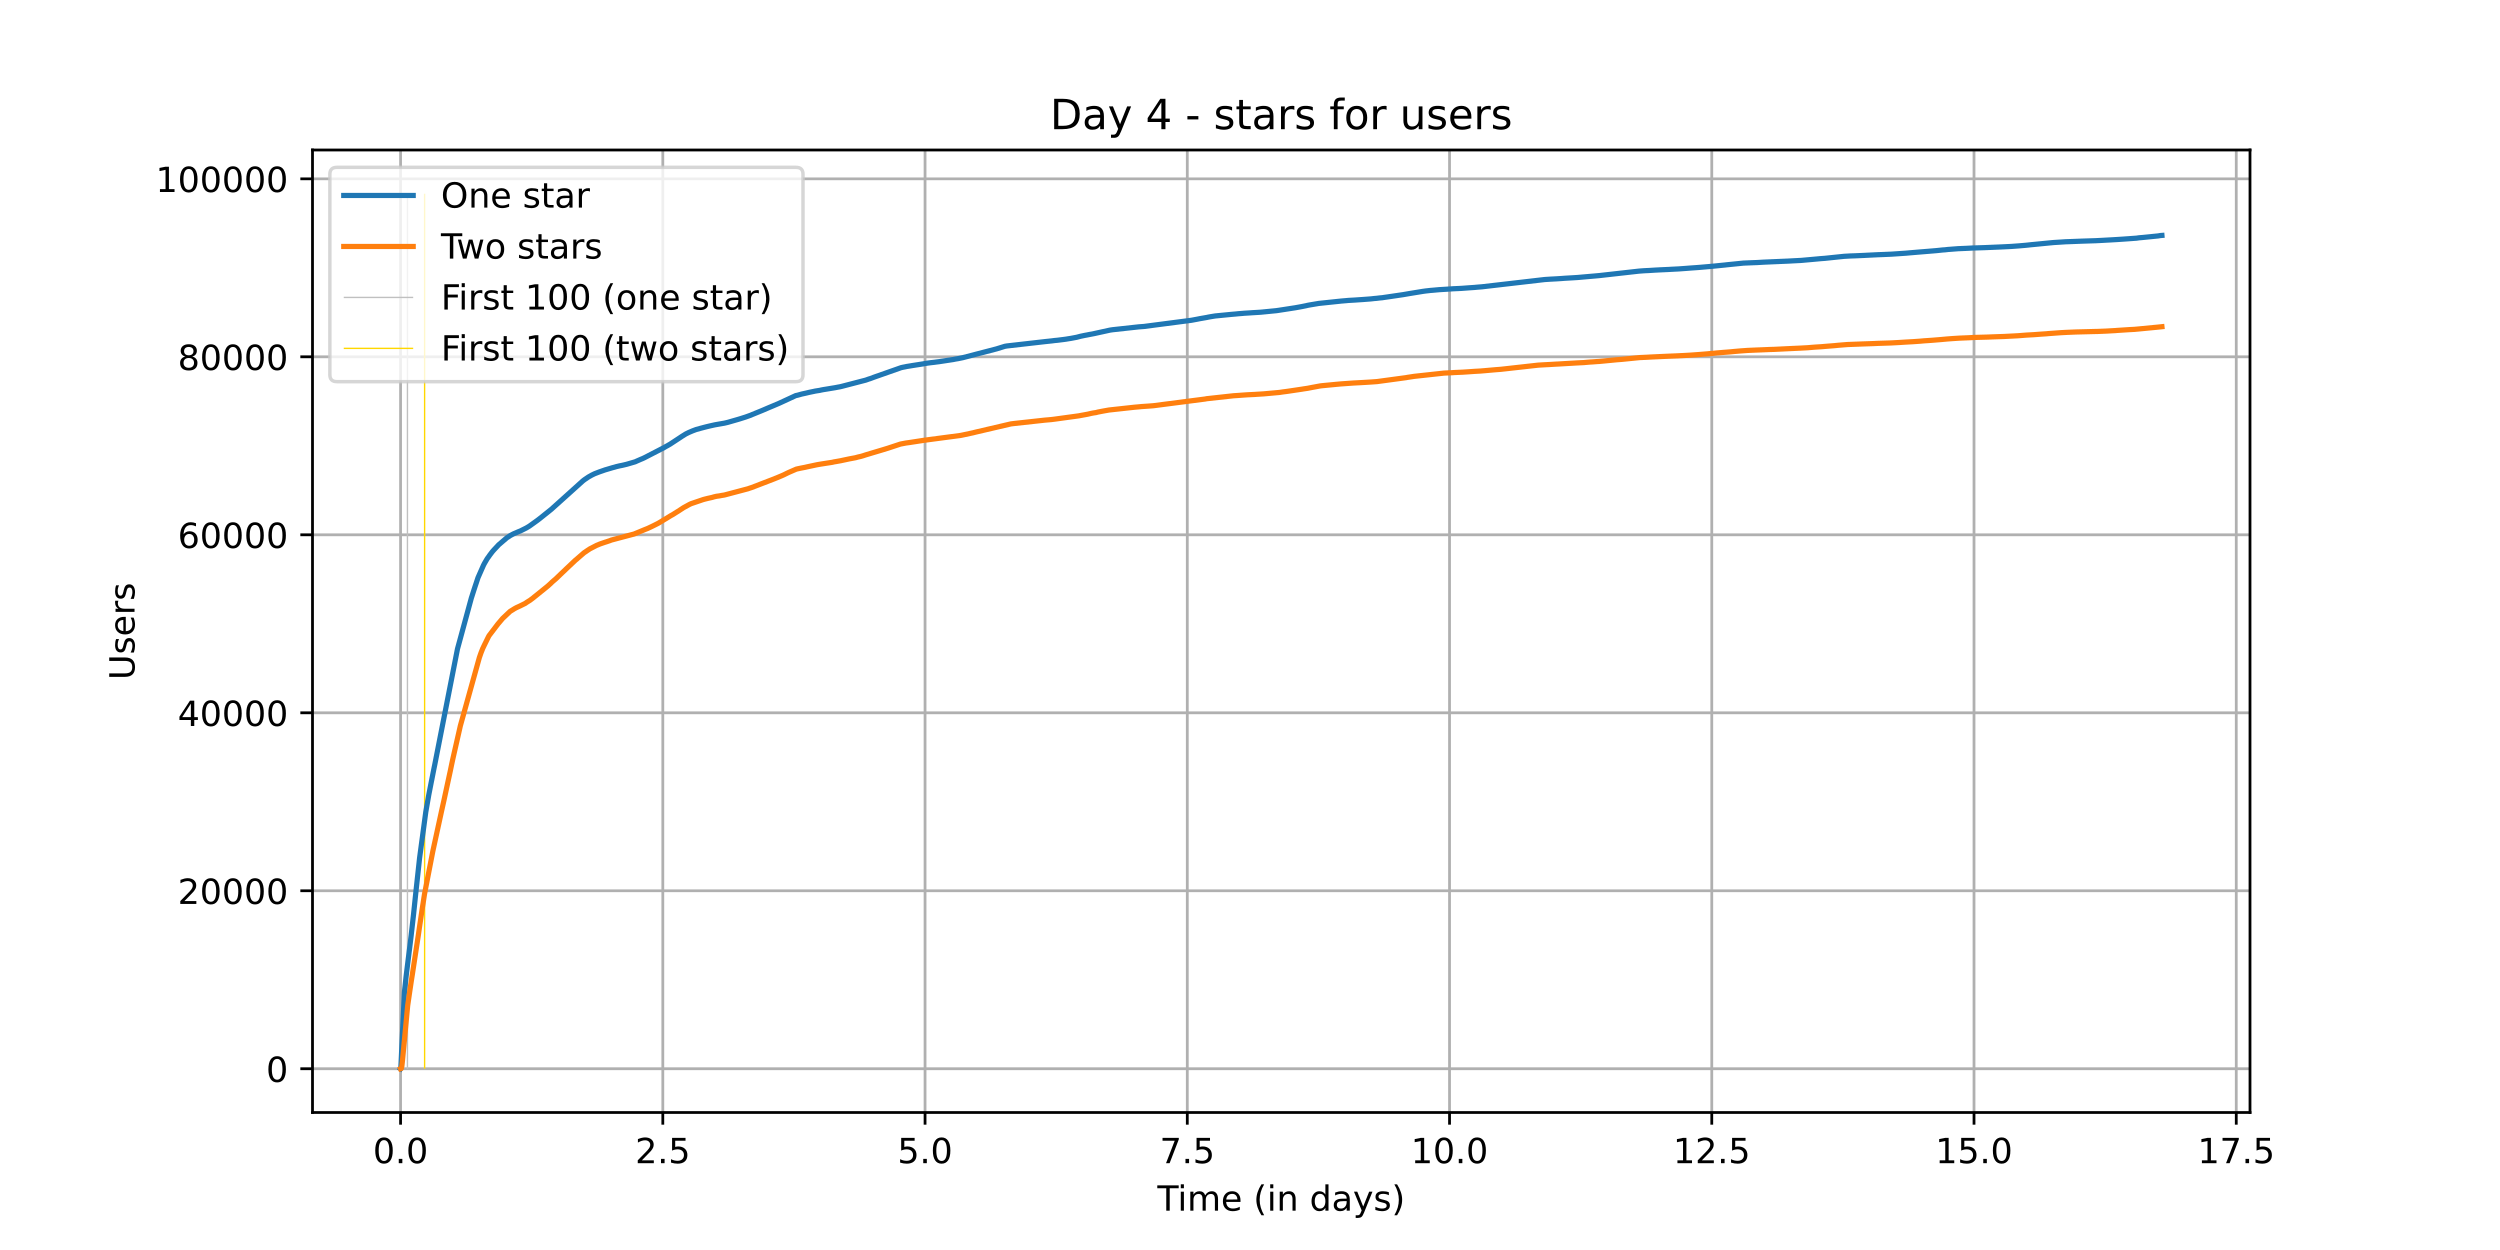 <?xml version="1.0" encoding="utf-8" standalone="no"?>
<!DOCTYPE svg PUBLIC "-//W3C//DTD SVG 1.1//EN"
  "http://www.w3.org/Graphics/SVG/1.1/DTD/svg11.dtd">
<!-- Created with matplotlib (https://matplotlib.org/) -->
<svg height="360pt" version="1.1" viewBox="0 0 720 360" width="720pt" xmlns="http://www.w3.org/2000/svg" xmlns:xlink="http://www.w3.org/1999/xlink">
 <defs>
  <style type="text/css">*{stroke-linecap:butt;stroke-linejoin:round;}</style>
 </defs>
 <g id="figure_1">
  <g id="patch_1">
   <path d="M 0 360 
L 720 360 
L 720 0 
L 0 0 
z
" style="fill:#ffffff;"/>
  </g>
  <g id="axes_1">
   <g id="patch_2">
    <path d="M 90 320.4 
L 648 320.4 
L 648 43.2 
L 90 43.2 
z
" style="fill:#ffffff;"/>
   </g>
   <g id="matplotlib.axis_1">
    <g id="xtick_1">
     <g id="line2d_1">
      <path clip-path="url(#pb30ecf20a0)" d="M 115.364 320.4 
L 115.364 43.2 
" style="fill:none;stroke:#b0b0b0;stroke-linecap:square;stroke-width:0.8;"/>
     </g>
     <g id="line2d_2">
      <defs>
       <path d="M 0 0 
L 0 3.5 
" id="m1782bb92cc" style="stroke:#000000;stroke-width:0.8;"/>
      </defs>
      <g>
       <use style="stroke:#000000;stroke-width:0.8;" x="115.364" xlink:href="#m1782bb92cc" y="320.4"/>
      </g>
     </g>
     <g id="text_1">
      <!-- 0.0 -->
      <g transform="translate(107.412 334.998)scale(0.1 -0.1)">
       <defs>
        <path d="M 31.781 66.406 
Q 24.172 66.406 20.328 58.906 
Q 16.5 51.422 16.5 36.375 
Q 16.5 21.391 20.328 13.891 
Q 24.172 6.391 31.781 6.391 
Q 39.453 6.391 43.281 13.891 
Q 47.125 21.391 47.125 36.375 
Q 47.125 51.422 43.281 58.906 
Q 39.453 66.406 31.781 66.406 
z
M 31.781 74.219 
Q 44.047 74.219 50.516 64.516 
Q 56.984 54.828 56.984 36.375 
Q 56.984 17.969 50.516 8.266 
Q 44.047 -1.422 31.781 -1.422 
Q 19.531 -1.422 13.062 8.266 
Q 6.594 17.969 6.594 36.375 
Q 6.594 54.828 13.062 64.516 
Q 19.531 74.219 31.781 74.219 
z
" id="DejaVuSans-48"/>
        <path d="M 10.688 12.406 
L 21 12.406 
L 21 0 
L 10.688 0 
z
" id="DejaVuSans-46"/>
       </defs>
       <use xlink:href="#DejaVuSans-48"/>
       <use x="63.623" xlink:href="#DejaVuSans-46"/>
       <use x="95.41" xlink:href="#DejaVuSans-48"/>
      </g>
     </g>
    </g>
    <g id="xtick_2">
     <g id="line2d_3">
      <path clip-path="url(#pb30ecf20a0)" d="M 190.889 320.4 
L 190.889 43.2 
" style="fill:none;stroke:#b0b0b0;stroke-linecap:square;stroke-width:0.8;"/>
     </g>
     <g id="line2d_4">
      <g>
       <use style="stroke:#000000;stroke-width:0.8;" x="190.889" xlink:href="#m1782bb92cc" y="320.4"/>
      </g>
     </g>
     <g id="text_2">
      <!-- 2.5 -->
      <g transform="translate(182.938 334.998)scale(0.1 -0.1)">
       <defs>
        <path d="M 19.188 8.297 
L 53.609 8.297 
L 53.609 0 
L 7.328 0 
L 7.328 8.297 
Q 12.938 14.109 22.625 23.891 
Q 32.328 33.688 34.812 36.531 
Q 39.547 41.844 41.422 45.531 
Q 43.312 49.219 43.312 52.781 
Q 43.312 58.594 39.234 62.25 
Q 35.156 65.922 28.609 65.922 
Q 23.969 65.922 18.812 64.312 
Q 13.672 62.703 7.812 59.422 
L 7.812 69.391 
Q 13.766 71.781 18.938 73 
Q 24.125 74.219 28.422 74.219 
Q 39.75 74.219 46.484 68.547 
Q 53.219 62.891 53.219 53.422 
Q 53.219 48.922 51.531 44.891 
Q 49.859 40.875 45.406 35.406 
Q 44.188 33.984 37.641 27.219 
Q 31.109 20.453 19.188 8.297 
z
" id="DejaVuSans-50"/>
        <path d="M 10.797 72.906 
L 49.516 72.906 
L 49.516 64.594 
L 19.828 64.594 
L 19.828 46.734 
Q 21.969 47.469 24.109 47.828 
Q 26.266 48.188 28.422 48.188 
Q 40.625 48.188 47.75 41.5 
Q 54.891 34.812 54.891 23.391 
Q 54.891 11.625 47.562 5.094 
Q 40.234 -1.422 26.906 -1.422 
Q 22.312 -1.422 17.547 -0.641 
Q 12.797 0.141 7.719 1.703 
L 7.719 11.625 
Q 12.109 9.234 16.797 8.062 
Q 21.484 6.891 26.703 6.891 
Q 35.156 6.891 40.078 11.328 
Q 45.016 15.766 45.016 23.391 
Q 45.016 31 40.078 35.438 
Q 35.156 39.891 26.703 39.891 
Q 22.75 39.891 18.812 39.016 
Q 14.891 38.141 10.797 36.281 
z
" id="DejaVuSans-53"/>
       </defs>
       <use xlink:href="#DejaVuSans-50"/>
       <use x="63.623" xlink:href="#DejaVuSans-46"/>
       <use x="95.41" xlink:href="#DejaVuSans-53"/>
      </g>
     </g>
    </g>
    <g id="xtick_3">
     <g id="line2d_5">
      <path clip-path="url(#pb30ecf20a0)" d="M 266.415 320.4 
L 266.415 43.2 
" style="fill:none;stroke:#b0b0b0;stroke-linecap:square;stroke-width:0.8;"/>
     </g>
     <g id="line2d_6">
      <g>
       <use style="stroke:#000000;stroke-width:0.8;" x="266.415" xlink:href="#m1782bb92cc" y="320.4"/>
      </g>
     </g>
     <g id="text_3">
      <!-- 5.0 -->
      <g transform="translate(258.463 334.998)scale(0.1 -0.1)">
       <use xlink:href="#DejaVuSans-53"/>
       <use x="63.623" xlink:href="#DejaVuSans-46"/>
       <use x="95.41" xlink:href="#DejaVuSans-48"/>
      </g>
     </g>
    </g>
    <g id="xtick_4">
     <g id="line2d_7">
      <path clip-path="url(#pb30ecf20a0)" d="M 341.94 320.4 
L 341.94 43.2 
" style="fill:none;stroke:#b0b0b0;stroke-linecap:square;stroke-width:0.8;"/>
     </g>
     <g id="line2d_8">
      <g>
       <use style="stroke:#000000;stroke-width:0.8;" x="341.94" xlink:href="#m1782bb92cc" y="320.4"/>
      </g>
     </g>
     <g id="text_4">
      <!-- 7.5 -->
      <g transform="translate(333.989 334.998)scale(0.1 -0.1)">
       <defs>
        <path d="M 8.203 72.906 
L 55.078 72.906 
L 55.078 68.703 
L 28.609 0 
L 18.312 0 
L 43.219 64.594 
L 8.203 64.594 
z
" id="DejaVuSans-55"/>
       </defs>
       <use xlink:href="#DejaVuSans-55"/>
       <use x="63.623" xlink:href="#DejaVuSans-46"/>
       <use x="95.41" xlink:href="#DejaVuSans-53"/>
      </g>
     </g>
    </g>
    <g id="xtick_5">
     <g id="line2d_9">
      <path clip-path="url(#pb30ecf20a0)" d="M 417.466 320.4 
L 417.466 43.2 
" style="fill:none;stroke:#b0b0b0;stroke-linecap:square;stroke-width:0.8;"/>
     </g>
     <g id="line2d_10">
      <g>
       <use style="stroke:#000000;stroke-width:0.8;" x="417.466" xlink:href="#m1782bb92cc" y="320.4"/>
      </g>
     </g>
     <g id="text_5">
      <!-- 10.0 -->
      <g transform="translate(406.333 334.998)scale(0.1 -0.1)">
       <defs>
        <path d="M 12.406 8.297 
L 28.516 8.297 
L 28.516 63.922 
L 10.984 60.406 
L 10.984 69.391 
L 28.422 72.906 
L 38.281 72.906 
L 38.281 8.297 
L 54.391 8.297 
L 54.391 0 
L 12.406 0 
z
" id="DejaVuSans-49"/>
       </defs>
       <use xlink:href="#DejaVuSans-49"/>
       <use x="63.623" xlink:href="#DejaVuSans-48"/>
       <use x="127.246" xlink:href="#DejaVuSans-46"/>
       <use x="159.033" xlink:href="#DejaVuSans-48"/>
      </g>
     </g>
    </g>
    <g id="xtick_6">
     <g id="line2d_11">
      <path clip-path="url(#pb30ecf20a0)" d="M 492.991 320.4 
L 492.991 43.2 
" style="fill:none;stroke:#b0b0b0;stroke-linecap:square;stroke-width:0.8;"/>
     </g>
     <g id="line2d_12">
      <g>
       <use style="stroke:#000000;stroke-width:0.8;" x="492.991" xlink:href="#m1782bb92cc" y="320.4"/>
      </g>
     </g>
     <g id="text_6">
      <!-- 12.5 -->
      <g transform="translate(481.859 334.998)scale(0.1 -0.1)">
       <use xlink:href="#DejaVuSans-49"/>
       <use x="63.623" xlink:href="#DejaVuSans-50"/>
       <use x="127.246" xlink:href="#DejaVuSans-46"/>
       <use x="159.033" xlink:href="#DejaVuSans-53"/>
      </g>
     </g>
    </g>
    <g id="xtick_7">
     <g id="line2d_13">
      <path clip-path="url(#pb30ecf20a0)" d="M 568.517 320.4 
L 568.517 43.2 
" style="fill:none;stroke:#b0b0b0;stroke-linecap:square;stroke-width:0.8;"/>
     </g>
     <g id="line2d_14">
      <g>
       <use style="stroke:#000000;stroke-width:0.8;" x="568.517" xlink:href="#m1782bb92cc" y="320.4"/>
      </g>
     </g>
     <g id="text_7">
      <!-- 15.0 -->
      <g transform="translate(557.384 334.998)scale(0.1 -0.1)">
       <use xlink:href="#DejaVuSans-49"/>
       <use x="63.623" xlink:href="#DejaVuSans-53"/>
       <use x="127.246" xlink:href="#DejaVuSans-46"/>
       <use x="159.033" xlink:href="#DejaVuSans-48"/>
      </g>
     </g>
    </g>
    <g id="xtick_8">
     <g id="line2d_15">
      <path clip-path="url(#pb30ecf20a0)" d="M 644.043 320.4 
L 644.043 43.2 
" style="fill:none;stroke:#b0b0b0;stroke-linecap:square;stroke-width:0.8;"/>
     </g>
     <g id="line2d_16">
      <g>
       <use style="stroke:#000000;stroke-width:0.8;" x="644.043" xlink:href="#m1782bb92cc" y="320.4"/>
      </g>
     </g>
     <g id="text_8">
      <!-- 17.5 -->
      <g transform="translate(632.91 334.998)scale(0.1 -0.1)">
       <use xlink:href="#DejaVuSans-49"/>
       <use x="63.623" xlink:href="#DejaVuSans-55"/>
       <use x="127.246" xlink:href="#DejaVuSans-46"/>
       <use x="159.033" xlink:href="#DejaVuSans-53"/>
      </g>
     </g>
    </g>
    <g id="text_9">
     <!-- Time (in days) -->
     <g transform="translate(333.327 348.677)scale(0.1 -0.1)">
      <defs>
       <path d="M -0.297 72.906 
L 61.375 72.906 
L 61.375 64.594 
L 35.5 64.594 
L 35.5 0 
L 25.594 0 
L 25.594 64.594 
L -0.297 64.594 
z
" id="DejaVuSans-84"/>
       <path d="M 9.422 54.688 
L 18.406 54.688 
L 18.406 0 
L 9.422 0 
z
M 9.422 75.984 
L 18.406 75.984 
L 18.406 64.594 
L 9.422 64.594 
z
" id="DejaVuSans-105"/>
       <path d="M 52 44.188 
Q 55.375 50.25 60.062 53.125 
Q 64.75 56 71.094 56 
Q 79.641 56 84.281 50.016 
Q 88.922 44.047 88.922 33.016 
L 88.922 0 
L 79.891 0 
L 79.891 32.719 
Q 79.891 40.578 77.094 44.375 
Q 74.312 48.188 68.609 48.188 
Q 61.625 48.188 57.562 43.547 
Q 53.516 38.922 53.516 30.906 
L 53.516 0 
L 44.484 0 
L 44.484 32.719 
Q 44.484 40.625 41.703 44.406 
Q 38.922 48.188 33.109 48.188 
Q 26.219 48.188 22.156 43.531 
Q 18.109 38.875 18.109 30.906 
L 18.109 0 
L 9.078 0 
L 9.078 54.688 
L 18.109 54.688 
L 18.109 46.188 
Q 21.188 51.219 25.484 53.609 
Q 29.781 56 35.688 56 
Q 41.656 56 45.828 52.969 
Q 50 49.953 52 44.188 
z
" id="DejaVuSans-109"/>
       <path d="M 56.203 29.594 
L 56.203 25.203 
L 14.891 25.203 
Q 15.484 15.922 20.484 11.062 
Q 25.484 6.203 34.422 6.203 
Q 39.594 6.203 44.453 7.469 
Q 49.312 8.734 54.109 11.281 
L 54.109 2.781 
Q 49.266 0.734 44.188 -0.344 
Q 39.109 -1.422 33.891 -1.422 
Q 20.797 -1.422 13.156 6.188 
Q 5.516 13.812 5.516 26.812 
Q 5.516 40.234 12.766 48.109 
Q 20.016 56 32.328 56 
Q 43.359 56 49.781 48.891 
Q 56.203 41.797 56.203 29.594 
z
M 47.219 32.234 
Q 47.125 39.594 43.094 43.984 
Q 39.062 48.391 32.422 48.391 
Q 24.906 48.391 20.391 44.141 
Q 15.875 39.891 15.188 32.172 
z
" id="DejaVuSans-101"/>
       <path id="DejaVuSans-32"/>
       <path d="M 31 75.875 
Q 24.469 64.656 21.281 53.656 
Q 18.109 42.672 18.109 31.391 
Q 18.109 20.125 21.312 9.062 
Q 24.516 -2 31 -13.188 
L 23.188 -13.188 
Q 15.875 -1.703 12.234 9.375 
Q 8.594 20.453 8.594 31.391 
Q 8.594 42.281 12.203 53.312 
Q 15.828 64.359 23.188 75.875 
z
" id="DejaVuSans-40"/>
       <path d="M 54.891 33.016 
L 54.891 0 
L 45.906 0 
L 45.906 32.719 
Q 45.906 40.484 42.875 44.328 
Q 39.844 48.188 33.797 48.188 
Q 26.516 48.188 22.312 43.547 
Q 18.109 38.922 18.109 30.906 
L 18.109 0 
L 9.078 0 
L 9.078 54.688 
L 18.109 54.688 
L 18.109 46.188 
Q 21.344 51.125 25.703 53.562 
Q 30.078 56 35.797 56 
Q 45.219 56 50.047 50.172 
Q 54.891 44.344 54.891 33.016 
z
" id="DejaVuSans-110"/>
       <path d="M 45.406 46.391 
L 45.406 75.984 
L 54.391 75.984 
L 54.391 0 
L 45.406 0 
L 45.406 8.203 
Q 42.578 3.328 38.25 0.953 
Q 33.938 -1.422 27.875 -1.422 
Q 17.969 -1.422 11.734 6.484 
Q 5.516 14.406 5.516 27.297 
Q 5.516 40.188 11.734 48.094 
Q 17.969 56 27.875 56 
Q 33.938 56 38.25 53.625 
Q 42.578 51.266 45.406 46.391 
z
M 14.797 27.297 
Q 14.797 17.391 18.875 11.75 
Q 22.953 6.109 30.078 6.109 
Q 37.203 6.109 41.297 11.75 
Q 45.406 17.391 45.406 27.297 
Q 45.406 37.203 41.297 42.844 
Q 37.203 48.484 30.078 48.484 
Q 22.953 48.484 18.875 42.844 
Q 14.797 37.203 14.797 27.297 
z
" id="DejaVuSans-100"/>
       <path d="M 34.281 27.484 
Q 23.391 27.484 19.188 25 
Q 14.984 22.516 14.984 16.5 
Q 14.984 11.719 18.141 8.906 
Q 21.297 6.109 26.703 6.109 
Q 34.188 6.109 38.703 11.406 
Q 43.219 16.703 43.219 25.484 
L 43.219 27.484 
z
M 52.203 31.203 
L 52.203 0 
L 43.219 0 
L 43.219 8.297 
Q 40.141 3.328 35.547 0.953 
Q 30.953 -1.422 24.312 -1.422 
Q 15.922 -1.422 10.953 3.297 
Q 6 8.016 6 15.922 
Q 6 25.141 12.172 29.828 
Q 18.359 34.516 30.609 34.516 
L 43.219 34.516 
L 43.219 35.406 
Q 43.219 41.609 39.141 45 
Q 35.062 48.391 27.688 48.391 
Q 23 48.391 18.547 47.266 
Q 14.109 46.141 10.016 43.891 
L 10.016 52.203 
Q 14.938 54.109 19.578 55.047 
Q 24.219 56 28.609 56 
Q 40.484 56 46.344 49.844 
Q 52.203 43.703 52.203 31.203 
z
" id="DejaVuSans-97"/>
       <path d="M 32.172 -5.078 
Q 28.375 -14.844 24.75 -17.812 
Q 21.141 -20.797 15.094 -20.797 
L 7.906 -20.797 
L 7.906 -13.281 
L 13.188 -13.281 
Q 16.891 -13.281 18.938 -11.516 
Q 21 -9.766 23.484 -3.219 
L 25.094 0.875 
L 2.984 54.688 
L 12.5 54.688 
L 29.594 11.922 
L 46.688 54.688 
L 56.203 54.688 
z
" id="DejaVuSans-121"/>
       <path d="M 44.281 53.078 
L 44.281 44.578 
Q 40.484 46.531 36.375 47.5 
Q 32.281 48.484 27.875 48.484 
Q 21.188 48.484 17.844 46.438 
Q 14.5 44.391 14.5 40.281 
Q 14.5 37.156 16.891 35.375 
Q 19.281 33.594 26.516 31.984 
L 29.594 31.297 
Q 39.156 29.25 43.188 25.516 
Q 47.219 21.781 47.219 15.094 
Q 47.219 7.469 41.188 3.016 
Q 35.156 -1.422 24.609 -1.422 
Q 20.219 -1.422 15.453 -0.562 
Q 10.688 0.297 5.422 2 
L 5.422 11.281 
Q 10.406 8.688 15.234 7.391 
Q 20.062 6.109 24.812 6.109 
Q 31.156 6.109 34.562 8.281 
Q 37.984 10.453 37.984 14.406 
Q 37.984 18.062 35.516 20.016 
Q 33.062 21.969 24.703 23.781 
L 21.578 24.516 
Q 13.234 26.266 9.516 29.906 
Q 5.812 33.547 5.812 39.891 
Q 5.812 47.609 11.281 51.797 
Q 16.75 56 26.812 56 
Q 31.781 56 36.172 55.266 
Q 40.578 54.547 44.281 53.078 
z
" id="DejaVuSans-115"/>
       <path d="M 8.016 75.875 
L 15.828 75.875 
Q 23.141 64.359 26.781 53.312 
Q 30.422 42.281 30.422 31.391 
Q 30.422 20.453 26.781 9.375 
Q 23.141 -1.703 15.828 -13.188 
L 8.016 -13.188 
Q 14.5 -2 17.703 9.062 
Q 20.906 20.125 20.906 31.391 
Q 20.906 42.672 17.703 53.656 
Q 14.5 64.656 8.016 75.875 
z
" id="DejaVuSans-41"/>
      </defs>
      <use xlink:href="#DejaVuSans-84"/>
      <use x="57.959" xlink:href="#DejaVuSans-105"/>
      <use x="85.742" xlink:href="#DejaVuSans-109"/>
      <use x="183.154" xlink:href="#DejaVuSans-101"/>
      <use x="244.678" xlink:href="#DejaVuSans-32"/>
      <use x="276.465" xlink:href="#DejaVuSans-40"/>
      <use x="315.479" xlink:href="#DejaVuSans-105"/>
      <use x="343.262" xlink:href="#DejaVuSans-110"/>
      <use x="406.641" xlink:href="#DejaVuSans-32"/>
      <use x="438.428" xlink:href="#DejaVuSans-100"/>
      <use x="501.904" xlink:href="#DejaVuSans-97"/>
      <use x="563.184" xlink:href="#DejaVuSans-121"/>
      <use x="622.363" xlink:href="#DejaVuSans-115"/>
      <use x="674.463" xlink:href="#DejaVuSans-41"/>
     </g>
    </g>
   </g>
   <g id="matplotlib.axis_2">
    <g id="ytick_1">
     <g id="line2d_17">
      <path clip-path="url(#pb30ecf20a0)" d="M 90 307.8 
L 648 307.8 
" style="fill:none;stroke:#b0b0b0;stroke-linecap:square;stroke-width:0.8;"/>
     </g>
     <g id="line2d_18">
      <defs>
       <path d="M 0 0 
L -3.5 0 
" id="mfd648c2d95" style="stroke:#000000;stroke-width:0.8;"/>
      </defs>
      <g>
       <use style="stroke:#000000;stroke-width:0.8;" x="90" xlink:href="#mfd648c2d95" y="307.8"/>
      </g>
     </g>
     <g id="text_10">
      <!-- 0 -->
      <g transform="translate(76.638 311.599)scale(0.1 -0.1)">
       <use xlink:href="#DejaVuSans-48"/>
      </g>
     </g>
    </g>
    <g id="ytick_2">
     <g id="line2d_19">
      <path clip-path="url(#pb30ecf20a0)" d="M 90 256.541 
L 648 256.541 
" style="fill:none;stroke:#b0b0b0;stroke-linecap:square;stroke-width:0.8;"/>
     </g>
     <g id="line2d_20">
      <g>
       <use style="stroke:#000000;stroke-width:0.8;" x="90" xlink:href="#mfd648c2d95" y="256.541"/>
      </g>
     </g>
     <g id="text_11">
      <!-- 20000 -->
      <g transform="translate(51.188 260.34)scale(0.1 -0.1)">
       <use xlink:href="#DejaVuSans-50"/>
       <use x="63.623" xlink:href="#DejaVuSans-48"/>
       <use x="127.246" xlink:href="#DejaVuSans-48"/>
       <use x="190.869" xlink:href="#DejaVuSans-48"/>
       <use x="254.492" xlink:href="#DejaVuSans-48"/>
      </g>
     </g>
    </g>
    <g id="ytick_3">
     <g id="line2d_21">
      <path clip-path="url(#pb30ecf20a0)" d="M 90 205.282 
L 648 205.282 
" style="fill:none;stroke:#b0b0b0;stroke-linecap:square;stroke-width:0.8;"/>
     </g>
     <g id="line2d_22">
      <g>
       <use style="stroke:#000000;stroke-width:0.8;" x="90" xlink:href="#mfd648c2d95" y="205.282"/>
      </g>
     </g>
     <g id="text_12">
      <!-- 40000 -->
      <g transform="translate(51.188 209.081)scale(0.1 -0.1)">
       <defs>
        <path d="M 37.797 64.312 
L 12.891 25.391 
L 37.797 25.391 
z
M 35.203 72.906 
L 47.609 72.906 
L 47.609 25.391 
L 58.016 25.391 
L 58.016 17.188 
L 47.609 17.188 
L 47.609 0 
L 37.797 0 
L 37.797 17.188 
L 4.891 17.188 
L 4.891 26.703 
z
" id="DejaVuSans-52"/>
       </defs>
       <use xlink:href="#DejaVuSans-52"/>
       <use x="63.623" xlink:href="#DejaVuSans-48"/>
       <use x="127.246" xlink:href="#DejaVuSans-48"/>
       <use x="190.869" xlink:href="#DejaVuSans-48"/>
       <use x="254.492" xlink:href="#DejaVuSans-48"/>
      </g>
     </g>
    </g>
    <g id="ytick_4">
     <g id="line2d_23">
      <path clip-path="url(#pb30ecf20a0)" d="M 90 154.023 
L 648 154.023 
" style="fill:none;stroke:#b0b0b0;stroke-linecap:square;stroke-width:0.8;"/>
     </g>
     <g id="line2d_24">
      <g>
       <use style="stroke:#000000;stroke-width:0.8;" x="90" xlink:href="#mfd648c2d95" y="154.023"/>
      </g>
     </g>
     <g id="text_13">
      <!-- 60000 -->
      <g transform="translate(51.188 157.822)scale(0.1 -0.1)">
       <defs>
        <path d="M 33.016 40.375 
Q 26.375 40.375 22.484 35.828 
Q 18.609 31.297 18.609 23.391 
Q 18.609 15.531 22.484 10.953 
Q 26.375 6.391 33.016 6.391 
Q 39.656 6.391 43.531 10.953 
Q 47.406 15.531 47.406 23.391 
Q 47.406 31.297 43.531 35.828 
Q 39.656 40.375 33.016 40.375 
z
M 52.594 71.297 
L 52.594 62.312 
Q 48.875 64.062 45.094 64.984 
Q 41.312 65.922 37.594 65.922 
Q 27.828 65.922 22.672 59.328 
Q 17.531 52.734 16.797 39.406 
Q 19.672 43.656 24.016 45.922 
Q 28.375 48.188 33.594 48.188 
Q 44.578 48.188 50.953 41.516 
Q 57.328 34.859 57.328 23.391 
Q 57.328 12.156 50.688 5.359 
Q 44.047 -1.422 33.016 -1.422 
Q 20.359 -1.422 13.672 8.266 
Q 6.984 17.969 6.984 36.375 
Q 6.984 53.656 15.188 63.938 
Q 23.391 74.219 37.203 74.219 
Q 40.922 74.219 44.703 73.484 
Q 48.484 72.75 52.594 71.297 
z
" id="DejaVuSans-54"/>
       </defs>
       <use xlink:href="#DejaVuSans-54"/>
       <use x="63.623" xlink:href="#DejaVuSans-48"/>
       <use x="127.246" xlink:href="#DejaVuSans-48"/>
       <use x="190.869" xlink:href="#DejaVuSans-48"/>
       <use x="254.492" xlink:href="#DejaVuSans-48"/>
      </g>
     </g>
    </g>
    <g id="ytick_5">
     <g id="line2d_25">
      <path clip-path="url(#pb30ecf20a0)" d="M 90 102.764 
L 648 102.764 
" style="fill:none;stroke:#b0b0b0;stroke-linecap:square;stroke-width:0.8;"/>
     </g>
     <g id="line2d_26">
      <g>
       <use style="stroke:#000000;stroke-width:0.8;" x="90" xlink:href="#mfd648c2d95" y="102.764"/>
      </g>
     </g>
     <g id="text_14">
      <!-- 80000 -->
      <g transform="translate(51.188 106.563)scale(0.1 -0.1)">
       <defs>
        <path d="M 31.781 34.625 
Q 24.75 34.625 20.719 30.859 
Q 16.703 27.094 16.703 20.516 
Q 16.703 13.922 20.719 10.156 
Q 24.75 6.391 31.781 6.391 
Q 38.812 6.391 42.859 10.172 
Q 46.922 13.969 46.922 20.516 
Q 46.922 27.094 42.891 30.859 
Q 38.875 34.625 31.781 34.625 
z
M 21.922 38.812 
Q 15.578 40.375 12.031 44.719 
Q 8.5 49.078 8.5 55.328 
Q 8.5 64.062 14.719 69.141 
Q 20.953 74.219 31.781 74.219 
Q 42.672 74.219 48.875 69.141 
Q 55.078 64.062 55.078 55.328 
Q 55.078 49.078 51.531 44.719 
Q 48 40.375 41.703 38.812 
Q 48.828 37.156 52.797 32.312 
Q 56.781 27.484 56.781 20.516 
Q 56.781 9.906 50.312 4.234 
Q 43.844 -1.422 31.781 -1.422 
Q 19.734 -1.422 13.25 4.234 
Q 6.781 9.906 6.781 20.516 
Q 6.781 27.484 10.781 32.312 
Q 14.797 37.156 21.922 38.812 
z
M 18.312 54.391 
Q 18.312 48.734 21.844 45.562 
Q 25.391 42.391 31.781 42.391 
Q 38.141 42.391 41.719 45.562 
Q 45.312 48.734 45.312 54.391 
Q 45.312 60.062 41.719 63.234 
Q 38.141 66.406 31.781 66.406 
Q 25.391 66.406 21.844 63.234 
Q 18.312 60.062 18.312 54.391 
z
" id="DejaVuSans-56"/>
       </defs>
       <use xlink:href="#DejaVuSans-56"/>
       <use x="63.623" xlink:href="#DejaVuSans-48"/>
       <use x="127.246" xlink:href="#DejaVuSans-48"/>
       <use x="190.869" xlink:href="#DejaVuSans-48"/>
       <use x="254.492" xlink:href="#DejaVuSans-48"/>
      </g>
     </g>
    </g>
    <g id="ytick_6">
     <g id="line2d_27">
      <path clip-path="url(#pb30ecf20a0)" d="M 90 51.505 
L 648 51.505 
" style="fill:none;stroke:#b0b0b0;stroke-linecap:square;stroke-width:0.8;"/>
     </g>
     <g id="line2d_28">
      <g>
       <use style="stroke:#000000;stroke-width:0.8;" x="90" xlink:href="#mfd648c2d95" y="51.505"/>
      </g>
     </g>
     <g id="text_15">
      <!-- 100000 -->
      <g transform="translate(44.825 55.304)scale(0.1 -0.1)">
       <use xlink:href="#DejaVuSans-49"/>
       <use x="63.623" xlink:href="#DejaVuSans-48"/>
       <use x="127.246" xlink:href="#DejaVuSans-48"/>
       <use x="190.869" xlink:href="#DejaVuSans-48"/>
       <use x="254.492" xlink:href="#DejaVuSans-48"/>
       <use x="318.115" xlink:href="#DejaVuSans-48"/>
      </g>
     </g>
    </g>
    <g id="text_16">
     <!-- Users -->
     <g transform="translate(38.745 195.801)rotate(-90)scale(0.1 -0.1)">
      <defs>
       <path d="M 8.688 72.906 
L 18.609 72.906 
L 18.609 28.609 
Q 18.609 16.891 22.844 11.734 
Q 27.094 6.594 36.625 6.594 
Q 46.094 6.594 50.344 11.734 
Q 54.594 16.891 54.594 28.609 
L 54.594 72.906 
L 64.5 72.906 
L 64.5 27.391 
Q 64.5 13.141 57.438 5.859 
Q 50.391 -1.422 36.625 -1.422 
Q 22.797 -1.422 15.734 5.859 
Q 8.688 13.141 8.688 27.391 
z
" id="DejaVuSans-85"/>
       <path d="M 41.109 46.297 
Q 39.594 47.172 37.812 47.578 
Q 36.031 48 33.891 48 
Q 26.266 48 22.188 43.047 
Q 18.109 38.094 18.109 28.812 
L 18.109 0 
L 9.078 0 
L 9.078 54.688 
L 18.109 54.688 
L 18.109 46.188 
Q 20.953 51.172 25.484 53.578 
Q 30.031 56 36.531 56 
Q 37.453 56 38.578 55.875 
Q 39.703 55.766 41.062 55.516 
z
" id="DejaVuSans-114"/>
      </defs>
      <use xlink:href="#DejaVuSans-85"/>
      <use x="73.193" xlink:href="#DejaVuSans-115"/>
      <use x="125.293" xlink:href="#DejaVuSans-101"/>
      <use x="186.816" xlink:href="#DejaVuSans-114"/>
      <use x="227.93" xlink:href="#DejaVuSans-115"/>
     </g>
    </g>
   </g>
   <g id="LineCollection_1">
    <path clip-path="url(#pb30ecf20a0)" d="M 117.344 307.8 
L 117.344 55.8 
" style="fill:none;stroke:#c0c0c0;stroke-width:0.4;"/>
   </g>
   <g id="LineCollection_2">
    <path clip-path="url(#pb30ecf20a0)" d="M 122.287 307.8 
L 122.287 55.8 
" style="fill:none;stroke:#ffd700;stroke-width:0.4;"/>
   </g>
   <g id="line2d_29">
    <path clip-path="url(#pb30ecf20a0)" d="M 115.364 307.8 
L 115.425 307.71 
L 115.508 306.165 
L 116.465 285.815 
L 116.964 281.168 
L 117.442 277.288 
L 118.087 272.126 
L 118.412 269.438 
L 119.106 263.294 
L 119.762 257.02 
L 120.853 247.017 
L 122.625 233.849 
L 123.476 228.989 
L 124.263 224.958 
L 124.307 224.758 
L 125.012 221.18 
L 125.22 220.178 
L 131.758 186.875 
L 135.784 172.102 
L 135.827 171.999 
L 136.45 170.041 
L 136.865 168.773 
L 136.865 168.773 
L 137.198 167.781 
L 137.656 166.389 
L 139.237 162.804 
L 139.507 162.281 
L 140.291 160.94 
L 140.54 160.584 
L 140.651 160.446 
L 141.059 159.854 
L 141.795 158.887 
L 141.941 158.716 
L 142.264 158.352 
L 143.356 157.188 
L 143.605 156.914 
L 146.011 154.851 
L 146.275 154.694 
L 146.967 154.238 
L 147.674 153.854 
L 147.915 153.733 
L 148.766 153.372 
L 149.202 153.177 
L 149.866 152.913 
L 151.583 152.052 
L 151.838 151.898 
L 152.461 151.524 
L 154.64 149.961 
L 154.952 149.73 
L 154.952 149.73 
L 155.409 149.379 
L 158.445 146.947 
L 158.757 146.698 
L 167.842 138.52 
L 168.32 138.15 
L 169.488 137.359 
L 170.091 137.025 
L 170.374 136.859 
L 171.246 136.433 
L 172.17 136.077 
L 172.544 135.931 
L 173.979 135.431 
L 174.236 135.336 
L 174.609 135.229 
L 176.48 134.675 
L 176.895 134.57 
L 177.497 134.393 
L 178.431 134.17 
L 179.127 134.032 
L 179.605 133.922 
L 180.478 133.714 
L 182.931 132.999 
L 183.409 132.781 
L 184.137 132.463 
L 184.47 132.315 
L 185.073 132.071 
L 185.572 131.835 
L 191.33 128.862 
L 191.622 128.68 
L 192.328 128.298 
L 192.599 128.134 
L 192.952 127.94 
L 195.696 126.138 
L 196.424 125.654 
L 196.881 125.374 
L 197.505 124.982 
L 198.399 124.541 
L 199.044 124.267 
L 199.376 124.121 
L 200.478 123.706 
L 201.31 123.49 
L 201.643 123.383 
L 202.724 123.096 
L 203.534 122.888 
L 204.429 122.675 
L 205.509 122.432 
L 205.946 122.337 
L 208.067 121.965 
L 208.649 121.865 
L 209.605 121.637 
L 212.224 120.884 
L 212.786 120.72 
L 213.139 120.612 
L 214.782 120.092 
L 215.28 119.913 
L 216.237 119.569 
L 216.591 119.408 
L 219.482 118.231 
L 221.478 117.375 
L 222.143 117.098 
L 222.455 116.968 
L 224.431 116.127 
L 229.173 113.933 
L 229.693 113.823 
L 230.92 113.482 
L 232.084 113.228 
L 233.02 113.003 
L 234.372 112.723 
L 234.808 112.626 
L 236.056 112.431 
L 236.534 112.321 
L 237.178 112.198 
L 237.885 112.088 
L 240.551 111.647 
L 241.26 111.509 
L 241.885 111.398 
L 242.364 111.288 
L 249.351 109.471 
L 250.245 109.151 
L 250.578 109.058 
L 251.639 108.659 
L 252.117 108.489 
L 259.542 105.88 
L 260.02 105.773 
L 260.665 105.65 
L 261.143 105.545 
L 261.684 105.46 
L 262.349 105.352 
L 262.641 105.299 
L 265.906 104.789 
L 266.508 104.676 
L 267.195 104.568 
L 268.151 104.443 
L 269.107 104.337 
L 269.606 104.268 
L 270.48 104.158 
L 274.513 103.545 
L 275.199 103.405 
L 275.885 103.294 
L 277.257 103.015 
L 286.992 100.483 
L 288.822 99.916 
L 289.404 99.737 
L 289.986 99.637 
L 301.033 98.376 
L 302.059 98.268 
L 302.893 98.179 
L 303.725 98.071 
L 304.432 98.007 
L 305.305 97.899 
L 306.262 97.779 
L 307.073 97.669 
L 307.655 97.569 
L 308.386 97.458 
L 310.091 97.136 
L 311.172 96.851 
L 312.4 96.592 
L 313.003 96.485 
L 313.544 96.374 
L 315.187 96.059 
L 319.682 95.072 
L 320.41 94.962 
L 327.981 94.132 
L 329.458 94.022 
L 343.102 92.243 
L 344.89 91.91 
L 345.431 91.799 
L 347.552 91.428 
L 347.989 91.333 
L 348.592 91.223 
L 349.944 91 
L 354.561 90.546 
L 355.829 90.436 
L 356.619 90.354 
L 357.95 90.251 
L 358.262 90.218 
L 360.049 90.108 
L 360.715 90.059 
L 362.565 89.949 
L 363.191 89.905 
L 367.599 89.47 
L 368.347 89.36 
L 368.888 89.275 
L 369.616 89.165 
L 373.046 88.634 
L 374.855 88.306 
L 376.289 88.017 
L 376.518 87.952 
L 377.1 87.842 
L 379.387 87.458 
L 379.761 87.391 
L 380.593 87.302 
L 386.33 86.699 
L 387.622 86.589 
L 388.35 86.522 
L 390.241 86.415 
L 390.907 86.366 
L 392.549 86.256 
L 394.836 86.082 
L 395.793 85.971 
L 396.458 85.918 
L 397.352 85.807 
L 398.059 85.746 
L 398.787 85.636 
L 399.847 85.484 
L 404.172 84.846 
L 405.752 84.572 
L 408.434 84.134 
L 409.786 83.913 
L 410.576 83.803 
L 411.033 83.752 
L 411.99 83.644 
L 412.676 83.59 
L 413.84 83.483 
L 414.568 83.419 
L 416.418 83.308 
L 418.476 83.167 
L 420.847 83.057 
L 423.05 82.893 
L 424.651 82.783 
L 425.421 82.709 
L 426.814 82.598 
L 444.867 80.505 
L 446.592 80.394 
L 448.173 80.312 
L 449.857 80.202 
L 450.524 80.148 
L 452.294 80.043 
L 452.669 80.023 
L 454.415 79.913 
L 455.143 79.848 
L 456.391 79.738 
L 459.364 79.479 
L 460.59 79.369 
L 472.028 78.083 
L 473.505 77.972 
L 475.002 77.898 
L 476.749 77.788 
L 478.287 77.708 
L 480.699 77.598 
L 481.302 77.56 
L 483.464 77.45 
L 485.585 77.296 
L 486.998 77.186 
L 487.622 77.142 
L 489.162 77.032 
L 492.135 76.778 
L 493.32 76.668 
L 494.09 76.591 
L 496.857 76.314 
L 497.315 76.258 
L 502.119 75.771 
L 504.76 75.661 
L 506.049 75.612 
L 507.879 75.504 
L 508.44 75.479 
L 510.998 75.368 
L 512.392 75.307 
L 514.992 75.197 
L 516.593 75.11 
L 518.734 74.999 
L 522.207 74.687 
L 523.413 74.576 
L 524.14 74.507 
L 525.575 74.397 
L 531.087 73.823 
L 533.021 73.713 
L 534.248 73.674 
L 536.722 73.564 
L 538.261 73.485 
L 540.547 73.374 
L 540.901 73.356 
L 542.19 73.308 
L 544.747 73.198 
L 545.392 73.154 
L 547.346 73.021 
L 548.947 72.913 
L 549.675 72.846 
L 552.482 72.608 
L 553.833 72.498 
L 556.454 72.283 
L 557.743 72.172 
L 558.513 72.093 
L 559.532 71.985 
L 560.135 71.947 
L 561.093 71.839 
L 561.467 71.814 
L 563.9 71.626 
L 566.479 71.516 
L 568.1 71.429 
L 571.531 71.319 
L 572.903 71.263 
L 575.565 71.152 
L 576.979 71.088 
L 579.182 70.978 
L 581.407 70.817 
L 582.675 70.706 
L 583.383 70.647 
L 584.402 70.54 
L 584.838 70.489 
L 586.002 70.378 
L 590.265 69.961 
L 591.429 69.85 
L 593.237 69.738 
L 594.901 69.627 
L 596.128 69.586 
L 598.955 69.476 
L 599.516 69.453 
L 602.905 69.343 
L 603.425 69.328 
L 605.629 69.217 
L 606.232 69.181 
L 607.833 69.094 
L 609.725 68.984 
L 611.617 68.858 
L 613.176 68.748 
L 615.317 68.592 
L 616.045 68.484 
L 616.731 68.428 
L 621.576 67.946 
L 622.179 67.838 
L 622.636 67.8 
L 622.636 67.8 
" style="fill:none;stroke:#1f77b4;stroke-linecap:square;stroke-width:1.5;"/>
   </g>
   <g id="line2d_30">
    <path clip-path="url(#pb30ecf20a0)" d="M 115.364 307.8 
L 115.571 307.723 
L 115.735 307.067 
L 115.945 305.117 
L 117.416 289.57 
L 118.004 285.541 
L 118.461 282.483 
L 118.765 280.556 
L 120.488 269.276 
L 120.778 267.244 
L 121.622 261.564 
L 121.851 260.144 
L 122.252 257.541 
L 124.658 245.133 
L 127.132 233.759 
L 127.86 230.483 
L 129.711 221.915 
L 130.097 220.045 
L 130.397 218.655 
L 132.393 209.864 
L 132.581 209.029 
L 138.051 189.397 
L 138.527 188.026 
L 139.029 186.759 
L 139.57 185.629 
L 140.631 183.471 
L 140.859 183.053 
L 143.418 179.691 
L 143.53 179.56 
L 143.863 179.171 
L 144.776 178.092 
L 144.983 177.902 
L 146.926 176.067 
L 147.425 175.77 
L 147.82 175.523 
L 148.06 175.367 
L 148.289 175.236 
L 148.683 175.021 
L 148.901 174.916 
L 149.462 174.665 
L 149.887 174.46 
L 151.319 173.75 
L 151.61 173.527 
L 152.647 172.876 
L 153.623 172.143 
L 153.851 171.943 
L 154.266 171.618 
L 157.758 168.791 
L 158.237 168.36 
L 158.75 167.883 
L 159.006 167.622 
L 160.12 166.668 
L 161.843 165.008 
L 162.756 164.154 
L 162.935 163.97 
L 165.745 161.314 
L 166.095 161.043 
L 166.305 160.845 
L 168.154 159.238 
L 168.36 159.09 
L 168.528 158.982 
L 169.107 158.582 
L 169.571 158.28 
L 169.862 158.08 
L 171.9 157.029 
L 172.191 156.924 
L 172.607 156.742 
L 172.886 156.634 
L 174.249 156.165 
L 174.609 156.055 
L 175.247 155.837 
L 175.564 155.735 
L 176.065 155.538 
L 182.62 153.795 
L 185.467 152.616 
L 185.779 152.488 
L 186.528 152.193 
L 187.713 151.634 
L 188.732 151.129 
L 189.543 150.719 
L 190.499 150.155 
L 191.455 149.566 
L 191.829 149.351 
L 192.723 148.8 
L 193.139 148.538 
L 193.763 148.197 
L 194.99 147.421 
L 195.302 147.234 
L 196.84 146.224 
L 198.524 145.301 
L 199.023 145.063 
L 202.516 143.876 
L 202.911 143.768 
L 203.867 143.53 
L 204.907 143.299 
L 205.239 143.217 
L 205.572 143.11 
L 206.362 142.928 
L 207.173 142.82 
L 207.838 142.689 
L 208.545 142.579 
L 208.878 142.5 
L 215.426 140.765 
L 215.925 140.585 
L 216.466 140.411 
L 222.996 137.902 
L 223.391 137.735 
L 223.661 137.633 
L 225.201 136.987 
L 225.762 136.736 
L 226.657 136.295 
L 227.155 136.057 
L 229.339 135.108 
L 229.797 135.003 
L 230.566 134.839 
L 232.001 134.56 
L 232.272 134.488 
L 235.349 133.834 
L 235.993 133.724 
L 236.554 133.632 
L 239.716 133.14 
L 240.196 133.025 
L 240.864 132.914 
L 241.469 132.804 
L 242.073 132.697 
L 242.78 132.545 
L 243.3 132.435 
L 244.527 132.174 
L 246.398 131.823 
L 247.105 131.625 
L 247.895 131.451 
L 248.54 131.264 
L 249.288 131.018 
L 251.431 130.374 
L 251.826 130.257 
L 254.093 129.58 
L 255.84 129.044 
L 256.152 128.939 
L 259.313 127.896 
L 260.872 127.594 
L 261.933 127.448 
L 265.698 126.868 
L 266.217 126.789 
L 276.55 125.42 
L 276.945 125.349 
L 280.233 124.644 
L 281.085 124.428 
L 291.13 122.086 
L 292.004 121.976 
L 300.909 120.999 
L 302.142 120.892 
L 302.872 120.825 
L 303.746 120.715 
L 310.736 119.756 
L 311.048 119.692 
L 312.878 119.359 
L 313.273 119.285 
L 314.272 119.051 
L 314.917 118.928 
L 315.645 118.821 
L 316.186 118.677 
L 317.768 118.372 
L 319.391 118.083 
L 326.733 117.28 
L 327.96 117.173 
L 328.751 117.093 
L 330.684 116.963 
L 332.14 116.852 
L 347.094 114.917 
L 347.51 114.83 
L 355.268 113.977 
L 356.869 113.872 
L 357.285 113.836 
L 359.239 113.702 
L 361.422 113.595 
L 362.066 113.549 
L 363.898 113.438 
L 367.245 113.134 
L 368.451 113.026 
L 369.553 112.862 
L 370.385 112.757 
L 370.884 112.688 
L 374.896 112.09 
L 375.458 111.998 
L 376.58 111.832 
L 378.16 111.527 
L 378.451 111.475 
L 380.156 111.157 
L 380.655 111.091 
L 384.896 110.683 
L 386.102 110.573 
L 388.267 110.419 
L 389.805 110.309 
L 391.385 110.225 
L 393.36 110.114 
L 395.148 110.002 
L 396.624 109.891 
L 404.962 108.761 
L 405.357 108.684 
L 406.085 108.574 
L 407.27 108.392 
L 415.877 107.451 
L 418.102 107.344 
L 418.767 107.295 
L 421.241 107.185 
L 423.196 107.057 
L 424.756 106.947 
L 426.357 106.859 
L 427.646 106.749 
L 430.829 106.47 
L 432.264 106.36 
L 443.016 105.158 
L 444.95 105.047 
L 446.488 104.968 
L 448.298 104.86 
L 448.859 104.835 
L 450.586 104.73 
L 452.502 104.619 
L 454.187 104.522 
L 456.245 104.417 
L 456.682 104.373 
L 457.992 104.266 
L 458.574 104.235 
L 459.967 104.127 
L 460.57 104.094 
L 461.734 103.984 
L 465.726 103.599 
L 467.182 103.489 
L 472.215 102.984 
L 474.587 102.874 
L 475.21 102.833 
L 476.666 102.764 
L 479.057 102.654 
L 480.47 102.59 
L 483.111 102.482 
L 483.713 102.449 
L 485.19 102.379 
L 486.998 102.272 
L 487.622 102.228 
L 489.12 102.118 
L 491.677 101.91 
L 492.821 101.803 
L 493.466 101.754 
L 494.464 101.646 
L 495.13 101.595 
L 496.399 101.485 
L 497.065 101.436 
L 498.458 101.326 
L 499.249 101.244 
L 500.517 101.134 
L 501.224 101.072 
L 503.325 100.921 
L 505.862 100.811 
L 507.172 100.762 
L 509.771 100.652 
L 510.915 100.621 
L 513.183 100.511 
L 514.701 100.434 
L 517.112 100.324 
L 518.589 100.255 
L 520.626 100.144 
L 521.333 100.083 
L 522.685 99.973 
L 524.493 99.86 
L 525.783 99.75 
L 528.341 99.547 
L 529.443 99.437 
L 532.086 99.224 
L 535.018 99.114 
L 536.327 99.063 
L 539.487 98.953 
L 540.901 98.889 
L 544.331 98.778 
L 544.913 98.75 
L 546.972 98.64 
L 548.864 98.52 
L 550.88 98.409 
L 552.98 98.263 
L 554.186 98.153 
L 554.789 98.115 
L 556.391 98.004 
L 559.033 97.787 
L 560.219 97.679 
L 560.926 97.615 
L 562.424 97.505 
L 564.295 97.387 
L 566.915 97.277 
L 568.516 97.189 
L 572.488 97.079 
L 573.86 97.02 
L 576.958 96.913 
L 577.519 96.89 
L 579.078 96.807 
L 581.178 96.697 
L 583.674 96.503 
L 585.67 96.392 
L 587.832 96.233 
L 589.391 96.128 
L 589.828 96.082 
L 592.094 95.916 
L 593.632 95.805 
L 595.213 95.723 
L 597.853 95.613 
L 598.976 95.585 
L 603.155 95.475 
L 604.236 95.452 
L 606.793 95.347 
L 607.417 95.308 
L 609.267 95.203 
L 609.683 95.165 
L 611.512 95.047 
L 613.176 94.937 
L 614.715 94.857 
L 615.9 94.747 
L 620.162 94.337 
L 621.306 94.229 
L 622.096 94.147 
L 622.636 94.088 
L 622.636 94.088 
" style="fill:none;stroke:#ff7f0e;stroke-linecap:square;stroke-width:1.5;"/>
   </g>
   <g id="patch_3">
    <path d="M 90 320.4 
L 90 43.2 
" style="fill:none;stroke:#000000;stroke-linecap:square;stroke-linejoin:miter;stroke-width:0.8;"/>
   </g>
   <g id="patch_4">
    <path d="M 648 320.4 
L 648 43.2 
" style="fill:none;stroke:#000000;stroke-linecap:square;stroke-linejoin:miter;stroke-width:0.8;"/>
   </g>
   <g id="patch_5">
    <path d="M 90 320.4 
L 648 320.4 
" style="fill:none;stroke:#000000;stroke-linecap:square;stroke-linejoin:miter;stroke-width:0.8;"/>
   </g>
   <g id="patch_6">
    <path d="M 90 43.2 
L 648 43.2 
" style="fill:none;stroke:#000000;stroke-linecap:square;stroke-linejoin:miter;stroke-width:0.8;"/>
   </g>
   <g id="text_17">
    <!-- Day 4 - stars for users -->
    <g transform="translate(302.426 37.2)scale(0.12 -0.12)">
     <defs>
      <path d="M 19.672 64.797 
L 19.672 8.109 
L 31.594 8.109 
Q 46.688 8.109 53.688 14.938 
Q 60.688 21.781 60.688 36.531 
Q 60.688 51.172 53.688 57.984 
Q 46.688 64.797 31.594 64.797 
z
M 9.812 72.906 
L 30.078 72.906 
Q 51.266 72.906 61.172 64.094 
Q 71.094 55.281 71.094 36.531 
Q 71.094 17.672 61.125 8.828 
Q 51.172 0 30.078 0 
L 9.812 0 
z
" id="DejaVuSans-68"/>
      <path d="M 4.891 31.391 
L 31.203 31.391 
L 31.203 23.391 
L 4.891 23.391 
z
" id="DejaVuSans-45"/>
      <path d="M 18.312 70.219 
L 18.312 54.688 
L 36.812 54.688 
L 36.812 47.703 
L 18.312 47.703 
L 18.312 18.016 
Q 18.312 11.328 20.141 9.422 
Q 21.969 7.516 27.594 7.516 
L 36.812 7.516 
L 36.812 0 
L 27.594 0 
Q 17.188 0 13.234 3.875 
Q 9.281 7.766 9.281 18.016 
L 9.281 47.703 
L 2.688 47.703 
L 2.688 54.688 
L 9.281 54.688 
L 9.281 70.219 
z
" id="DejaVuSans-116"/>
      <path d="M 37.109 75.984 
L 37.109 68.5 
L 28.516 68.5 
Q 23.688 68.5 21.797 66.547 
Q 19.922 64.594 19.922 59.516 
L 19.922 54.688 
L 34.719 54.688 
L 34.719 47.703 
L 19.922 47.703 
L 19.922 0 
L 10.891 0 
L 10.891 47.703 
L 2.297 47.703 
L 2.297 54.688 
L 10.891 54.688 
L 10.891 58.5 
Q 10.891 67.625 15.141 71.797 
Q 19.391 75.984 28.609 75.984 
z
" id="DejaVuSans-102"/>
      <path d="M 30.609 48.391 
Q 23.391 48.391 19.188 42.75 
Q 14.984 37.109 14.984 27.297 
Q 14.984 17.484 19.156 11.844 
Q 23.344 6.203 30.609 6.203 
Q 37.797 6.203 41.984 11.859 
Q 46.188 17.531 46.188 27.297 
Q 46.188 37.016 41.984 42.703 
Q 37.797 48.391 30.609 48.391 
z
M 30.609 56 
Q 42.328 56 49.016 48.375 
Q 55.719 40.766 55.719 27.297 
Q 55.719 13.875 49.016 6.219 
Q 42.328 -1.422 30.609 -1.422 
Q 18.844 -1.422 12.172 6.219 
Q 5.516 13.875 5.516 27.297 
Q 5.516 40.766 12.172 48.375 
Q 18.844 56 30.609 56 
z
" id="DejaVuSans-111"/>
      <path d="M 8.5 21.578 
L 8.5 54.688 
L 17.484 54.688 
L 17.484 21.922 
Q 17.484 14.156 20.5 10.266 
Q 23.531 6.391 29.594 6.391 
Q 36.859 6.391 41.078 11.031 
Q 45.312 15.672 45.312 23.688 
L 45.312 54.688 
L 54.297 54.688 
L 54.297 0 
L 45.312 0 
L 45.312 8.406 
Q 42.047 3.422 37.719 1 
Q 33.406 -1.422 27.688 -1.422 
Q 18.266 -1.422 13.375 4.438 
Q 8.5 10.297 8.5 21.578 
z
M 31.109 56 
z
" id="DejaVuSans-117"/>
     </defs>
     <use xlink:href="#DejaVuSans-68"/>
     <use x="77.002" xlink:href="#DejaVuSans-97"/>
     <use x="138.281" xlink:href="#DejaVuSans-121"/>
     <use x="197.461" xlink:href="#DejaVuSans-32"/>
     <use x="229.248" xlink:href="#DejaVuSans-52"/>
     <use x="292.871" xlink:href="#DejaVuSans-32"/>
     <use x="324.658" xlink:href="#DejaVuSans-45"/>
     <use x="360.742" xlink:href="#DejaVuSans-32"/>
     <use x="392.529" xlink:href="#DejaVuSans-115"/>
     <use x="444.629" xlink:href="#DejaVuSans-116"/>
     <use x="483.838" xlink:href="#DejaVuSans-97"/>
     <use x="545.117" xlink:href="#DejaVuSans-114"/>
     <use x="586.23" xlink:href="#DejaVuSans-115"/>
     <use x="638.33" xlink:href="#DejaVuSans-32"/>
     <use x="670.117" xlink:href="#DejaVuSans-102"/>
     <use x="705.322" xlink:href="#DejaVuSans-111"/>
     <use x="766.504" xlink:href="#DejaVuSans-114"/>
     <use x="807.617" xlink:href="#DejaVuSans-32"/>
     <use x="839.404" xlink:href="#DejaVuSans-117"/>
     <use x="902.783" xlink:href="#DejaVuSans-115"/>
     <use x="954.883" xlink:href="#DejaVuSans-101"/>
     <use x="1016.406" xlink:href="#DejaVuSans-114"/>
     <use x="1057.52" xlink:href="#DejaVuSans-115"/>
    </g>
   </g>
   <g id="legend_1">
    <g id="patch_7">
     <path d="M 97 109.912 
L 229.266 109.912 
Q 231.266 109.912 231.266 107.912 
L 231.266 50.2 
Q 231.266 48.2 229.266 48.2 
L 97 48.2 
Q 95 48.2 95 50.2 
L 95 107.912 
Q 95 109.912 97 109.912 
z
" style="fill:#ffffff;opacity:0.8;stroke:#cccccc;stroke-linejoin:miter;"/>
    </g>
    <g id="line2d_31">
     <path d="M 99 56.298 
L 119 56.298 
" style="fill:none;stroke:#1f77b4;stroke-linecap:square;stroke-width:1.5;"/>
    </g>
    <g id="line2d_32"/>
    <g id="text_18">
     <!-- One star -->
     <g transform="translate(127 59.798)scale(0.1 -0.1)">
      <defs>
       <path d="M 39.406 66.219 
Q 28.656 66.219 22.328 58.203 
Q 16.016 50.203 16.016 36.375 
Q 16.016 22.609 22.328 14.594 
Q 28.656 6.594 39.406 6.594 
Q 50.141 6.594 56.422 14.594 
Q 62.703 22.609 62.703 36.375 
Q 62.703 50.203 56.422 58.203 
Q 50.141 66.219 39.406 66.219 
z
M 39.406 74.219 
Q 54.734 74.219 63.906 63.938 
Q 73.094 53.656 73.094 36.375 
Q 73.094 19.141 63.906 8.859 
Q 54.734 -1.422 39.406 -1.422 
Q 24.031 -1.422 14.812 8.828 
Q 5.609 19.094 5.609 36.375 
Q 5.609 53.656 14.812 63.938 
Q 24.031 74.219 39.406 74.219 
z
" id="DejaVuSans-79"/>
      </defs>
      <use xlink:href="#DejaVuSans-79"/>
      <use x="78.711" xlink:href="#DejaVuSans-110"/>
      <use x="142.09" xlink:href="#DejaVuSans-101"/>
      <use x="203.613" xlink:href="#DejaVuSans-32"/>
      <use x="235.4" xlink:href="#DejaVuSans-115"/>
      <use x="287.5" xlink:href="#DejaVuSans-116"/>
      <use x="326.709" xlink:href="#DejaVuSans-97"/>
      <use x="387.988" xlink:href="#DejaVuSans-114"/>
     </g>
    </g>
    <g id="line2d_33">
     <path d="M 99 70.977 
L 119 70.977 
" style="fill:none;stroke:#ff7f0e;stroke-linecap:square;stroke-width:1.5;"/>
    </g>
    <g id="line2d_34"/>
    <g id="text_19">
     <!-- Two stars -->
     <g transform="translate(127 74.477)scale(0.1 -0.1)">
      <defs>
       <path d="M 4.203 54.688 
L 13.188 54.688 
L 24.422 12.016 
L 35.594 54.688 
L 46.188 54.688 
L 57.422 12.016 
L 68.609 54.688 
L 77.594 54.688 
L 63.281 0 
L 52.688 0 
L 40.922 44.828 
L 29.109 0 
L 18.5 0 
z
" id="DejaVuSans-119"/>
      </defs>
      <use xlink:href="#DejaVuSans-84"/>
      <use x="44.584" xlink:href="#DejaVuSans-119"/>
      <use x="126.371" xlink:href="#DejaVuSans-111"/>
      <use x="187.553" xlink:href="#DejaVuSans-32"/>
      <use x="219.34" xlink:href="#DejaVuSans-115"/>
      <use x="271.439" xlink:href="#DejaVuSans-116"/>
      <use x="310.648" xlink:href="#DejaVuSans-97"/>
      <use x="371.928" xlink:href="#DejaVuSans-114"/>
      <use x="413.041" xlink:href="#DejaVuSans-115"/>
     </g>
    </g>
    <g id="line2d_35">
     <path d="M 99 85.655 
L 119 85.655 
" style="fill:none;stroke:#c0c0c0;stroke-width:0.4;"/>
    </g>
    <g id="text_20">
     <!-- First 100 (one star) -->
     <g transform="translate(127 89.155)scale(0.1 -0.1)">
      <defs>
       <path d="M 9.812 72.906 
L 51.703 72.906 
L 51.703 64.594 
L 19.672 64.594 
L 19.672 43.109 
L 48.578 43.109 
L 48.578 34.812 
L 19.672 34.812 
L 19.672 0 
L 9.812 0 
z
" id="DejaVuSans-70"/>
      </defs>
      <use xlink:href="#DejaVuSans-70"/>
      <use x="50.27" xlink:href="#DejaVuSans-105"/>
      <use x="78.053" xlink:href="#DejaVuSans-114"/>
      <use x="119.166" xlink:href="#DejaVuSans-115"/>
      <use x="171.266" xlink:href="#DejaVuSans-116"/>
      <use x="210.475" xlink:href="#DejaVuSans-32"/>
      <use x="242.262" xlink:href="#DejaVuSans-49"/>
      <use x="305.885" xlink:href="#DejaVuSans-48"/>
      <use x="369.508" xlink:href="#DejaVuSans-48"/>
      <use x="433.131" xlink:href="#DejaVuSans-32"/>
      <use x="464.918" xlink:href="#DejaVuSans-40"/>
      <use x="503.932" xlink:href="#DejaVuSans-111"/>
      <use x="565.113" xlink:href="#DejaVuSans-110"/>
      <use x="628.492" xlink:href="#DejaVuSans-101"/>
      <use x="690.016" xlink:href="#DejaVuSans-32"/>
      <use x="721.803" xlink:href="#DejaVuSans-115"/>
      <use x="773.902" xlink:href="#DejaVuSans-116"/>
      <use x="813.111" xlink:href="#DejaVuSans-97"/>
      <use x="874.391" xlink:href="#DejaVuSans-114"/>
      <use x="915.504" xlink:href="#DejaVuSans-41"/>
     </g>
    </g>
    <g id="line2d_36">
     <path d="M 99 100.333 
L 119 100.333 
" style="fill:none;stroke:#ffd700;stroke-width:0.4;"/>
    </g>
    <g id="text_21">
     <!-- First 100 (two stars) -->
     <g transform="translate(127 103.833)scale(0.1 -0.1)">
      <use xlink:href="#DejaVuSans-70"/>
      <use x="50.27" xlink:href="#DejaVuSans-105"/>
      <use x="78.053" xlink:href="#DejaVuSans-114"/>
      <use x="119.166" xlink:href="#DejaVuSans-115"/>
      <use x="171.266" xlink:href="#DejaVuSans-116"/>
      <use x="210.475" xlink:href="#DejaVuSans-32"/>
      <use x="242.262" xlink:href="#DejaVuSans-49"/>
      <use x="305.885" xlink:href="#DejaVuSans-48"/>
      <use x="369.508" xlink:href="#DejaVuSans-48"/>
      <use x="433.131" xlink:href="#DejaVuSans-32"/>
      <use x="464.918" xlink:href="#DejaVuSans-40"/>
      <use x="503.932" xlink:href="#DejaVuSans-116"/>
      <use x="543.141" xlink:href="#DejaVuSans-119"/>
      <use x="624.928" xlink:href="#DejaVuSans-111"/>
      <use x="686.109" xlink:href="#DejaVuSans-32"/>
      <use x="717.896" xlink:href="#DejaVuSans-115"/>
      <use x="769.996" xlink:href="#DejaVuSans-116"/>
      <use x="809.205" xlink:href="#DejaVuSans-97"/>
      <use x="870.484" xlink:href="#DejaVuSans-114"/>
      <use x="911.598" xlink:href="#DejaVuSans-115"/>
      <use x="963.697" xlink:href="#DejaVuSans-41"/>
     </g>
    </g>
   </g>
  </g>
 </g>
 <defs>
  <clipPath id="pb30ecf20a0">
   <rect height="277.2" width="558" x="90" y="43.2"/>
  </clipPath>
 </defs>
</svg>
